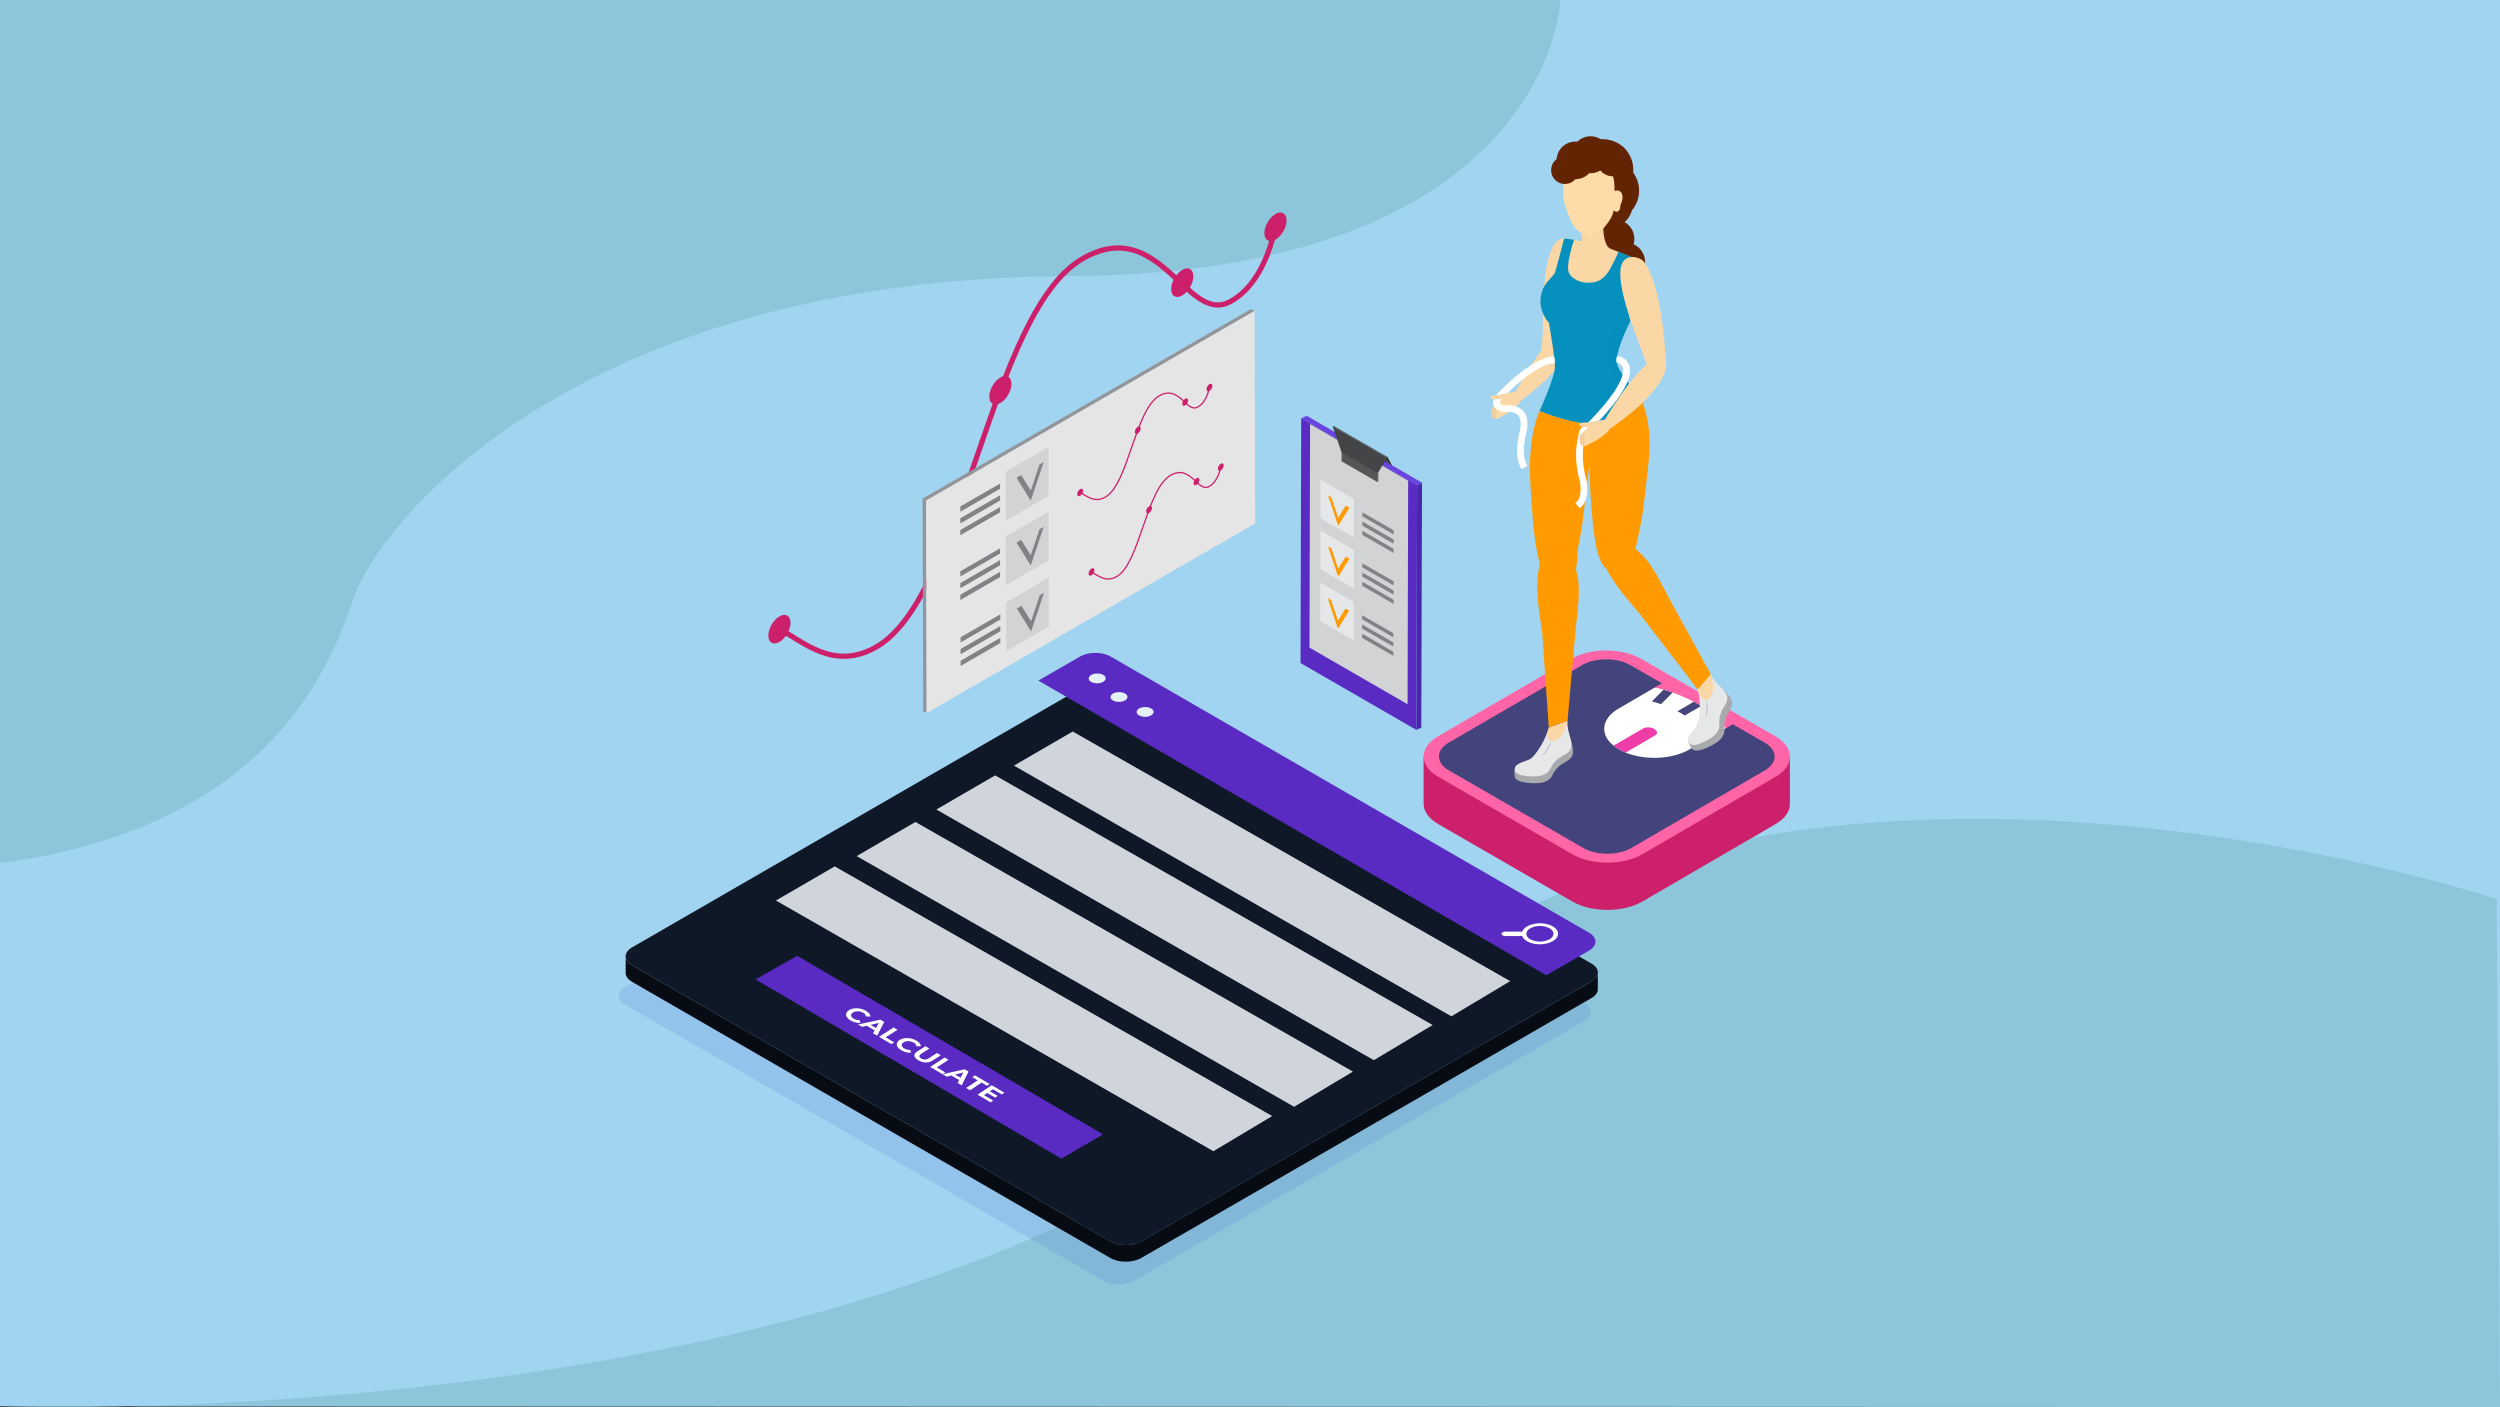<svg xmlns="http://www.w3.org/2000/svg" viewBox="0 0 1920 1080.62"><rect x="0" y="0" width="1920" height="1080.62" fill="#333333" stroke="none"/><defs><style>.cls-1{isolation:isolate;}.cls-2{fill:#a1d4f1;}.cls-3{fill:#8dc6db;}.cls-4{fill:#4367c7;opacity:0.15;}.cls-28,.cls-42,.cls-5{fill:none;}.cls-6{fill:#070c14;}.cls-7{fill:#0e1827;}.cls-8{fill:#592bc2;}.cls-9{fill:#e4f1f9;}.cls-10{fill:#fff;}.cls-11{fill:#d0d5db;}.cls-12{fill:#cd206b;}.cls-13{fill:#ff65a7;}.cls-14{fill:#45457b;}.cls-15{fill:#ef3da8;}.cls-16{fill:#44447c;}.cls-17,.cls-24{fill:#fad7a4;}.cls-17,.cls-18,.cls-19,.cls-20,.cls-21,.cls-22{fill-rule:evenodd;}.cls-18{fill:#a7a9ac;}.cls-19,.cls-41{fill:#e6e7e8;}.cls-20,.cls-29{fill:#939598;}.cls-21{fill:#632404;}.cls-22{fill:#ffdba7;}.cls-23{fill:#ff9a00;}.cls-25{fill:#f0ce9d;}.cls-26,.cls-27{fill:#0690bd;}.cls-27{opacity:0.4;mix-blend-mode:multiply;}.cls-28,.cls-42{stroke:#cd206b;}.cls-28{stroke-width:4px;}.cls-30{fill:#e5e5e5;}.cls-31{fill:#d1d3d4;}.cls-32{fill:#808285;}.cls-33{fill:#4727aa;}.cls-34{fill:#6944e0;}.cls-35{fill:#414042;}.cls-36{fill:#2c2d2e;}.cls-37{fill:#3a3b3c;}.cls-38{fill:#545557;}.cls-39{fill:#4c4d4e;}.cls-40{fill:#444546;}</style></defs><title>draft2 - fat calculator</title><g class="cls-1"><g id="Layer_1" data-name="Layer 1"><rect class="cls-2" width="1920" height="1079.95"/><path class="cls-3" d="M1918.76,690.48S1333.69,494.56,1025.4,801.25,1.35,1080,1.35,1080l1920,.67Z" transform="translate(-1.35)"/><path class="cls-3" d="M1199.8,0s-7.25,210.23-378.32,212.07S294,396.59,272.63,460.24,199.38,636.09,1.35,663V0Z" transform="translate(-1.35)"/><path class="cls-4" d="M480.71,771.17l.63.39L848.83,983.73c6.49,3.74,17,3.72,23.59-.05l338.24-195.29,7.58-4.37.71-.44c2.89-1.89,4.3-4.27,4.21-6.63s-1.7-4.74-4.84-6.55L850.83,558.23c-6.49-3.75-17.05-3.73-23.58,0L481.42,757.94c-3.55,2-5.18,4.78-4.89,7.46C476.76,767.48,478.15,769.52,480.71,771.17Z" transform="translate(-1.35)"/><polygon class="cls-5" points="1214.65 758.05 1214.65 758.05 876.4 953.34 1214.65 758.05"/><path class="cls-6" d="M1228.5,746.61c.08,2.36-1.32,4.74-4.21,6.63l-.72.44-7.57,4.37h0L877.75,953.34c-6.53,3.77-17.1,3.79-23.58,0L486.68,741.22l-.63-.39c-2.57-1.65-4-3.69-4.18-5.77h0v12.57h0c.16,2.33,1.77,4.61,4.83,6.38L854.17,966.18c6.48,3.75,17.05,3.73,23.58,0l345.82-199.66c3-1.72,4.6-3.91,4.89-6.15h0V746.61Z" transform="translate(-1.35)"/><path class="cls-7" d="M486.05,740.83l.63.39L854.17,953.39c6.48,3.74,17.05,3.72,23.58,0L1216,758.05l7.57-4.37.72-.44c2.89-1.89,4.29-4.27,4.21-6.63s-1.7-4.74-4.84-6.55L856.17,527.89c-6.49-3.75-17-3.73-23.59.05L486.76,727.6c-3.55,2-5.18,4.78-4.89,7.46C482.09,737.14,483.48,739.18,486.05,740.83Z" transform="translate(-1.35)"/><path class="cls-8" d="M1221.81,716.38,854.32,504.21c-6.49-3.75-17.05-3.72-23.58.05l-31.92,18.42L1188.9,749l25.25-14.58,7.58-4.37.71-.44c2.89-1.89,4.3-4.27,4.21-6.63S1225,718.19,1221.81,716.38Z" transform="translate(-1.35)"/><ellipse class="cls-9" cx="842.03" cy="524.12" rx="6.52" ry="3.76" transform="matrix(1, -0.01, 0.01, 1, -4.63, 5.31)"/><ellipse class="cls-9" cx="860.74" cy="535.29" rx="6.52" ry="3.76" transform="translate(-4.7 5.43) rotate(-0.36)"/><ellipse class="cls-9" cx="880.8" cy="546.76" rx="6.52" ry="3.76" transform="translate(-4.77 5.55) rotate(-0.36)"/><path class="cls-10" d="M1155.7,715.83a6.9,6.9,0,0,1,2.52-.35l9.91,0a6.11,6.11,0,0,1,2.15.27c1-2.62,3.49-4.59,7.63-5.8a22,22,0,0,1,8.93-.68c6.81.83,11.4,4.29,11.06,8.26s-5.57,7.11-12.32,7.6a22.92,22.92,0,0,1-6.85-.52,15.71,15.71,0,0,1-5.56-2.37,7.27,7.27,0,0,1-2.89-3.64,9.52,9.52,0,0,1-3.29.28l-8.76,0a7.1,7.1,0,0,1-2.55-.34l-.54-.31a5,5,0,0,1-.54-.81c-.17-.47.12-.89.56-1.29Zm21-2.93c-4.06,2.36-4.08,6.17-.05,8.49a16.27,16.27,0,0,0,14.7,0c4.07-2.35,4.09-6.15,0-8.48A16.27,16.27,0,0,0,1176.66,712.9Z" transform="translate(-1.35)"/><polygon class="cls-11" points="778.7 587.99 823.85 561.79 1159.83 753.52 1114.66 780.54 778.7 587.99"/><polygon class="cls-11" points="719.14 621.69 764.29 595.49 1100.27 787.22 1055.1 814.23 719.14 621.69"/><polygon class="cls-11" points="657.92 657.47 703.07 631.27 1039.05 822.99 993.87 850.01 657.92 657.47"/><polygon class="cls-11" points="595.92 691.6 641.07 665.39 977.05 857.12 931.88 884.14 595.92 691.6"/><polygon class="cls-8" points="580.25 752.18 612.17 734.07 847.11 871.17 815.16 889.86 580.25 752.18"/><path class="cls-10" d="M651.73,781.08a3.35,3.35,0,0,1-.45-2.81,4.47,4.47,0,0,1,2.1-2.44,9.59,9.59,0,0,1,4-1.35,14.28,14.28,0,0,1,4.64.19,14,14,0,0,1,4.4,1.68,8.67,8.67,0,0,1,2.56,2.13,3.63,3.63,0,0,1,.82,2.3l-3.5-.17a3.3,3.3,0,0,0-2-2.78,8.12,8.12,0,0,0-2.63-1,8.4,8.4,0,0,0-2.78-.07,6.36,6.36,0,0,0-2.42.87,3,3,0,0,0-1.35,1.49,2,2,0,0,0,.2,1.68,4.6,4.6,0,0,0,1.72,1.58,8.62,8.62,0,0,0,4.65,1.09l.39,2.13a13.24,13.24,0,0,1-3.84-.42,14.13,14.13,0,0,1-3.62-1.5A8.06,8.06,0,0,1,651.73,781.08Z" transform="translate(-1.35)"/><path class="cls-10" d="M673.1,791.36,667,787.78l-3.6.84-3.12-1.83,17.17-3.69,3,1.76L675,795.44l-3.19-1.87Zm1-1.82,2.24-3.95L670,787.1Z" transform="translate(-1.35)"/><path class="cls-10" d="M687.65,789.1l3,1.78-9.12,5.8,6.56,3.85L686,801.89l-9.6-5.64Z" transform="translate(-1.35)"/><path class="cls-10" d="M690.66,804a3.43,3.43,0,0,1-.47-2.81,4.49,4.49,0,0,1,2.07-2.45,9.53,9.53,0,0,1,3.91-1.37,13.77,13.77,0,0,1,4.6.18,14.1,14.1,0,0,1,4.36,1.65,8.85,8.85,0,0,1,2.54,2.13,3.65,3.65,0,0,1,.84,2.29l-3.47-.15a3.31,3.31,0,0,0-2-2.77,8.25,8.25,0,0,0-5.36-1,6,6,0,0,0-2.39.88A3,3,0,0,0,694,802a2,2,0,0,0,.21,1.69,4.63,4.63,0,0,0,1.71,1.57,8.54,8.54,0,0,0,4.61,1.07l.41,2.13a13.33,13.33,0,0,1-3.81-.4,13.91,13.91,0,0,1-3.59-1.49A8,8,0,0,1,690.66,804Z" transform="translate(-1.35)"/><path class="cls-10" d="M703.62,810.85q-.23-1.77,2.23-3.35l6.24-4,3,1.77-6.14,4q-3,1.93-.09,3.64a5.42,5.42,0,0,0,2.88.8,5.73,5.73,0,0,0,3-1l6.13-4,3,1.74-6.22,4a9.19,9.19,0,0,1-5.32,1.53,11.6,11.6,0,0,1-5.67-1.7C704.78,813.16,703.77,812,703.62,810.85Z" transform="translate(-1.35)"/><path class="cls-10" d="M726.82,812.16l3,1.77-9,5.83,6.52,3.84L725.26,825l-9.54-5.61Z" transform="translate(-1.35)"/><path class="cls-10" d="M738,829.49,732,826l-3.52.87L725.35,825l16.83-3.81,3,1.74-5.22,10.63-3.15-1.85Zm1-1.82,2.16-4-6.27,1.56Z" transform="translate(-1.35)"/><path class="cls-10" d="M752.23,829.69l-4.14-2.43,2.07-1.36,11.25,6.62-2.06,1.36-4.13-2.43-8.91,5.87-3-1.76Z" transform="translate(-1.35)"/><path class="cls-10" d="M764.11,845.24l-2,1.35-10-5.89L763,833.46l9.73,5.73-2,1.35-6.77-4-2.38,1.57,6,3.52-2,1.31-6-3.52-2.53,1.67Z" transform="translate(-1.35)"/><path class="cls-12" d="M1376,617.34V581l-281.32,0v36.32c0,5.63,3.76,11.26,11.18,15.55L1209,692.39c14.85,8.57,38.93,8.57,53.68,0L1365,632.89C1372.4,628.6,1376.07,623,1376,617.34Z" transform="translate(-1.35)"/><path class="cls-13" d="M1364.85,565.47c14.85,8.57,14.92,22.52.18,31.09l-102.39,59.51c-14.75,8.57-38.83,8.57-53.68,0l-103.06-59.5c-14.84-8.57-14.92-22.53-.17-31.1L1208.12,506c14.74-8.57,38.83-8.57,53.67,0Z" transform="translate(-1.35)"/><path class="cls-10" d="M1285.9,531.92c-2.29-.78-4.61-1.54-7-2.21Zm37.76,23.54a48.68,48.68,0,0,1,3.11,4l-28.08,34.83-85.87,2.6L1201,536.73l71.35-8.73a121.39,121.39,0,0,1,31.83,12.08c-.68-.39-1.39-.77-2.06-1.13l5.65,3.26-2-1.2a72.68,72.68,0,0,1,16.63,13.11c-.84-.91-1.74-1.81-2.67-2.71Z" transform="translate(-1.35)"/><path class="cls-14" d="M1285.9,531.92l-8.93,8.89c-2.25-.79-4.63-1.52-7-2.17l8.93-8.93C1281.29,530.38,1283.61,531.14,1285.9,531.92Z" transform="translate(-1.35)"/><path class="cls-14" d="M1305,540.54l.8.47,2,1.2-12.56,7.3c-.88-.58-1.73-1.18-2.67-1.72s-2-1-3-1.54l12.56-7.3c.67.36,1.38.74,2.06,1.13Z" transform="translate(-1.35)"/><path class="cls-14" d="M1319.79,551.41c.93.9,1.83,1.8,2.67,2.71.42.44.82.89,1.2,1.33l-15.36,5.22a45.26,45.26,0,0,0-3.84-4.06Z" transform="translate(-1.35)"/><path class="cls-15" d="M1271.83,559.84c2.54,1.47,2.83,3.73.56,5L1249.83,578a42.73,42.73,0,0,1-5-2.45,32.9,32.9,0,0,1-4.25-2.91l22.56-13.11C1265.37,558.21,1269.25,558.35,1271.83,559.84Z" transform="translate(-1.35)"/><path class="cls-16" d="M1356.56,570.29c10.23,5.91,10.28,15.51.09,21.44l-102.39,59.5c-10.16,5.91-26.74,5.91-37,0l-103.06-59.5c-10.26-5.93-10.32-15.53-.15-21.44l102.39-59.5c10.19-5.92,26.77-5.92,37,0l24.32,14-5.45,3.17-27.75,16.13c-13.36,7.77-14.71,19.84-4.08,28.51a32.9,32.9,0,0,0,4.25,2.91,42.73,42.73,0,0,0,5,2.45c15,6.13,35.84,5.31,49.2-2.45l27.74-16.12,5.47-3.18Z" transform="translate(-1.35)"/><path class="cls-17" d="M1260.89,205.64c-8.92-.53-28.91-6.2-44.67-12.65-.82-.33-1.61-.66-2.36-1-10.94-4.65-16-7.33-13.61-8.37a3.39,3.39,0,0,1,.83-.22,14,14,0,0,1,2.85-.06c1.1.07,2.37.21,3.77.42A196.21,196.21,0,0,1,1248.51,195C1264.28,201.4,1269.81,206.18,1260.89,205.64Z" transform="translate(-1.35)"/><path class="cls-17" d="M1318.61,564.24c4-4.25,3.18-7.58,3.14-8.81-.49-14,10.86-15,2.49-25.33-3.72-4.59-7.67-7.94-9.06-12.38l-10,11.72c2.4,8,2.37,20.34,0,27.26-1,3.17-10.14,9.35-6.62,14.08S1316.15,566.87,1318.61,564.24Z" transform="translate(-1.35)"/><path class="cls-18" d="M1322.19,568.29c4.28-4.38,3.44-7.77,3.4-9-.44-14.33,11.64-15.43,2.8-25.94-3.93-4.67-11.28-9.7-12.74-14.25l3.84,9.67-4.43,8.87c2.51,8.22-4.52,15.94-7,23-1.14,3.26-16.51,2.52-7.12,14.45C1304.55,579.74,1319.55,571,1322.19,568.29Z" transform="translate(-1.35)"/><path class="cls-19" d="M1318.61,564.24c4-4.25,3.18-7.58,3.14-8.81-.49-14,11.68-15.22,3.31-25.54-4-4.34-8.49-7.73-9.88-12.17,0,0,5.85,17.54-3.76,19.72-3.82.87-6.21-8-6.21-8,2.4,8,2.37,20.34,0,27.26-1,3.17-10.14,9.35-6.62,14.08S1316.15,566.87,1318.61,564.24Z" transform="translate(-1.35)"/><path class="cls-20" d="M1311.58,538s2.7,5-.27,13.45C1311.31,551.44,1313.27,543.26,1311.58,538Z" transform="translate(-1.35)"/><path class="cls-17" d="M1185.39,595.61c5.57-1.75,6.49-5.05,7.06-6.14,6.45-12.43,16.83-7.75,14.61-20.85-1-5.82-2.77-10.68-1.81-15.23l-14.44,5.32c-1.87,8.18-7.94,18.88-13.35,23.77-2.47,2.23-13.43,3.16-12.68,9C1165.51,597.16,1182,596.68,1185.39,595.61Z" transform="translate(-1.35)"/><path class="cls-18" d="M1186.51,600.89c5.89-1.71,6.81-5.09,7.4-6.2,6.65-12.69,17.71-7.72,15.17-21.21-1.13-6-5.06-14-4.09-18.67l-1.41,10.3-8.21,5.57c-1.85,8.37-11.78,11.66-17.43,16.61-2.6,2.26-15.62-5.93-13.31,9.07C1165.53,602.19,1182.9,602,1186.51,600.89Z" transform="translate(-1.35)"/><path class="cls-19" d="M1185.39,595.61c5.57-1.75,6.49-5.05,7.06-6.14,6.45-12.43,17.65-7.53,15.43-20.63-1.39-5.76-3.59-10.9-2.63-15.45,0,0-3.52,18.16-13,15.34-3.76-1.13-1.48-10-1.48-10-1.87,8.18-7.94,18.88-13.35,23.77-2.47,2.23-13.43,3.16-12.68,9C1165.51,597.16,1182,596.68,1185.39,595.61Z" transform="translate(-1.35)"/><path class="cls-20" d="M1192.16,569.28s-.1,5.65-6.85,11.58C1185.31,580.86,1191,574.69,1192.16,569.28Z" transform="translate(-1.35)"/><path class="cls-21" d="M1228.1,188.86a14.72,14.72,0,1,0,8.27-19.09A14.71,14.71,0,0,0,1228.1,188.86Z" transform="translate(-1.35)"/><path class="cls-21" d="M1236.32,206.53a14.72,14.72,0,1,0,8.27-19.09A14.71,14.71,0,0,0,1236.32,206.53Z" transform="translate(-1.35)"/><path class="cls-21" d="M1210.44,139a23.46,23.46,0,1,0,13.19-30.45A23.46,23.46,0,0,0,1210.44,139Z" transform="translate(-1.35)"/><path class="cls-21" d="M1214.89,155.06a23.46,23.46,0,1,0,13.19-30.45A23.45,23.45,0,0,0,1214.89,155.06Z" transform="translate(-1.35)"/><path class="cls-21" d="M1218.21,163.47a19.25,19.25,0,1,0,10.83-25A19.25,19.25,0,0,0,1218.21,163.47Z" transform="translate(-1.35)"/><path class="cls-22" d="M1207.18,168c5.4,13.65,17.91,17,24,9.33,3-3.8,9.42-10.26,9.63-17.23s1.56-19.34-1.13-26.16c-5.41-13.65-28-11.7-34-4.09-3.36,4.23-3.8,11.91-3.67,19.8C1202.07,155.93,1204.77,161.89,1207.18,168Z" transform="translate(-1.35)"/><path class="cls-22" d="M1239,158.68c1.28,3.24,3.77,5.49,6,2.74.47-.59.83-4,1.16-4.78,1.2-2.73,1.79-5.35.78-7.9a4,4,0,0,0-5.5-2.06c-.59.3-.22.47-.77,1.16A12.11,12.11,0,0,0,1239,158.68Z" transform="translate(-1.35)"/><path class="cls-23" d="M1220.4,369.89c-2,16.64-3.33,33.38-6.44,47-1.92,8.39-.68,22.29-4.77,27.12-4,4.68-13.42,4.4-15.39,3.53-9-4-13.65-22.31-16.09-59.8-.87-13.34-1.9-26.46-1.13-37.92,1.39-20.76,6.26-36.35,11.54-39.87,4.68-3.12,25.84-6.7,31.47,8.8,1,2.79,3.24,5.78,3.73,9.21C1224.72,337.35,1222.75,350,1220.4,369.89Z" transform="translate(-1.35)"/><path class="cls-23" d="M1266.91,360.13c-2,16.65-3.32,33.38-6.43,47-1.92,8.4-4,22.5-8,27.34-4,4.69-13.42,4.4-15.41,3.53-9-4-11.87-22.43-14.31-59.92-.87-13.34-.66-26.44-1.13-37.92-.28-6.84-2-14.11-1.15-19.56,1.72-11.11,7.38-17.83,10.92-20.19,4.68-3.13,25.84-6.7,31.47,8.8C1266.61,319.6,1270.13,333,1266.91,360.13Z" transform="translate(-1.35)"/><path class="cls-23" d="M1212.48,473.85c-1.3,11-7.23,79.54-7.23,79.54l-14.44,5.32-5.08-73.18s-3.38-22.11-3.41-27c0-2.26-.23-4.35-.28-6.29a94.3,94.3,0,0,1,1.91-19.66s24-5.2,27.71,5C1214.16,444.48,1214.61,455.92,1212.48,473.85Z" transform="translate(-1.35)"/><path class="cls-23" d="M1276.44,446.77c5,9.88,38.74,71,38.74,71l-10,11.72-44.6-58.15s-14.17-16.56-16.93-20.65c-7.69-11.4-11.65-16.82-8.69-23.8,1.45-3.42,11.78-13.13,20.56-6.65C1261.44,424.55,1268.29,430.65,1276.44,446.77Z" transform="translate(-1.35)"/><path class="cls-24" d="M1210.19,184.58s25.58,9.61,28.27,6.54l21.13,8.42s-13,3.36-11.33,21.88l5.17,25.29s-14.07,22.92-12.8,32.26c1,7.55,18.64,24.1,18.64,24.1s-4,40.86-75.59,12.57c0,0,13.49-23.87,14.08-32.92.44-6.73-6.93-35-6.93-35s-9.92-9.5-3.84-25c1.86-4.71,7.65-9.7,8.56-11.9,1.12-2.78,7-27.5,7-27.5a18,18,0,0,1,3.69.37c.5.08,1.37.24,2.17.42S1210.19,184.58,1210.19,184.58Z" transform="translate(-1.35)"/><path class="cls-24" d="M1214.09,193.64c.68,18-11.45,60-14.92,75.37-1.17,5.2-13.89.45-13.89.45,0-1.72,1-13.47,1-15.63-.26-19.11.21-53.21,9-66.58a9,9,0,0,1,5.56-3.79c.28-.07.8-.07,1.09-.12a14.57,14.57,0,0,1,2.85.15c1.09.14,2.35.37,3.73.68a15.55,15.55,0,0,1,3,1.63C1213.17,186.9,1213.94,189.69,1214.09,193.64Z" transform="translate(-1.35)"/><path class="cls-24" d="M1165.48,300.68l3.54,7.25s37.47-26.39,41.51-48.72c1-5.48-4.13-7.4-7.47-6.72C1189.48,255.21,1165.48,300.68,1165.48,300.68Z" transform="translate(-1.35)"/><path class="cls-24" d="M1165.82,300.65s-9.39,1.63-12.3,2.44-7.9.14-7.49,2.25,7.45,1.44,7.45,1.44l-6.35,6.64s-1.26,2.39-.5,3.6-1.33,2.6,1.95,4.06c2.8,1.24,4.3-.3,6.79-1.67a49.54,49.54,0,0,0,9.52-6.55c5-4.16,4.53-5.42,4.53-5.42Z" transform="translate(-1.35)"/><path class="cls-25" d="M1146.67,317c-.77-1.21.5-3.59.5-3.59l2.22-2.32a15.47,15.47,0,0,1,.59,10.37c-.67.05-.51,0-1.37-.4C1145.33,319.64,1147.37,318.17,1146.67,317Z" transform="translate(-1.35)"/><path class="cls-24" d="M1232.65,175.34s.17,13.8,5.81,15.78c1.76.62-4.25,1.91-7.67,1.61-7.57-.67-18.14-4.42-15-7.27,1.1-1,0-6.38,0-6.38C1218.19,180.35,1225.15,184.74,1232.65,175.34Z" transform="translate(-1.35)"/><path class="cls-26" d="M1210.25,184.17s-6.27,18.42-4.2,24.71c1.86,5.7,12.33,10.76,22.41,7,3.44-1.3,7.12-5.07,9.42-9.35,1.42-2.63,5-9.33,6.43-13.16,0,0,4.46,1.68,6,2.33.55.23,1.51.63,2.44,1,1.44.64,1.74.79,1.74.79s-10,5.59-5.9,25.44l4.88,23.78s-11.68,22.21-10.39,31.94c1,7.31,16.25,24.71,16.25,24.71s-4,40.57-75.61,12.28c0,0,11-24.1,11.71-32.77.56-6.56-4.56-35.12-4.56-35.12s-11.62-11.93-3.62-27.67c1.87-3.68,7.35-8.43,8.24-10.63,1.12-2.77,7.06-26.13,7.06-26.13a25.5,25.5,0,0,1,3.73.23c.49.06,1.36.14,2.16.3S1210.25,184.17,1210.25,184.17Z" transform="translate(-1.35)"/><path class="cls-21" d="M1193.36,134.57a10.58,10.58,0,1,0,6-13.73A10.58,10.58,0,0,0,1193.36,134.57Z" transform="translate(-1.35)"/><path class="cls-21" d="M1197.84,128.49a14.44,14.44,0,1,0,8.12-18.74A14.45,14.45,0,0,0,1197.84,128.49Z" transform="translate(-1.35)"/><path class="cls-21" d="M1209.66,124.07a14.2,14.2,0,1,0,8-18.43A14.2,14.2,0,0,0,1209.66,124.07Z" transform="translate(-1.35)"/><path class="cls-21" d="M1228.38,127.48a12.57,12.57,0,1,0,7.06-16.31A12.55,12.55,0,0,0,1228.38,127.48Z" transform="translate(-1.35)"/><path class="cls-27" d="M1253.43,246.71,1251.09,235s-3.78,11.51-11.19,16.93c0,0-4.43,17.51-2.82,26.41a48,48,0,0,0,3.87,10.29c2.9,5.93,16.57,20.37,16.57,20.37l1.77-5.64s-11.13-14.25-12.18-15.94-3.57-6.81-3.57-6.81S1239.8,273.67,1253.43,246.71Z" transform="translate(-1.35)"/><path class="cls-24" d="M1233.79,322.36l3.22,7.4s38.62-24.65,43.68-46.77c1.24-5.43-3.8-7.58-7.14-7.07C1259.83,278,1233.79,322.36,1233.79,322.36Z" transform="translate(-1.35)"/><path class="cls-24" d="M1234.13,322.35s-9.45,1.19-12.38,1.87-7.9-.22-7.59,1.9,7.37,1.78,7.37,1.78l-6.65,6.36s-1.37,2.32-.66,3.56-1.45,2.54,1.76,4.15c2.75,1.37,4.31-.1,6.86-1.36a49,49,0,0,0,9.82-6.11c5.2-3.93,4.76-5.21,4.76-5.21Z" transform="translate(-1.35)"/><path class="cls-25" d="M1214.26,337.84c-.71-1.24.66-3.57.66-3.57l2.32-2.21a15.52,15.52,0,0,1,.13,10.39c-.69,0-.51,0-1.35-.46C1212.8,340.38,1214.91,339,1214.26,337.84Z" transform="translate(-1.35)"/><path class="cls-24" d="M1280.74,282.74c.42-2.27-.53-13.56-.69-15.72-1.34-19.06-6.11-53.17-16-65.74-3.45-4.37-12.78-6-16.34-.08-8.68,14.42,13.58,63.55,19.36,81.87C1268.65,288.14,1280.74,282.74,1280.74,282.74Z" transform="translate(-1.35)"/><path class="cls-27" d="M1186.25,240.38s5.68,19,24,5.66C1210.24,246,1194.14,257.74,1186.25,240.38Z" transform="translate(-1.35)"/><path class="cls-27" d="M1212.74,246.27s6.44,19,27.16,5.66C1239.9,251.93,1221.67,263.62,1212.74,246.27Z" transform="translate(-1.35)"/><path class="cls-28" d="M600,483.21c17.49,8.77,41.36,32.71,74.55,13.54,67.44-38.93,87.3-257.12,158.1-298,59.92-34.6,80,51.36,113.67,32.84,16.36-9,28.38-28.68,34.64-57.42" transform="translate(-1.35)"/><path class="cls-12" d="M591.44,488.12c0-5.43,3.81-12,8.51-14.74s8.51-.52,8.51,4.91-3.81,12-8.51,14.74S591.44,493.55,591.44,488.12Z" transform="translate(-1.35)"/><path class="cls-12" d="M972.4,179.09c0-5.42,3.81-12,8.51-14.74s8.51-.51,8.51,4.92-3.81,12-8.51,14.74S972.4,184.52,972.4,179.09Z" transform="translate(-1.35)"/><path class="cls-12" d="M900.81,222c0-5.42,3.81-12,8.51-14.74s8.52-.51,8.52,4.92-3.82,12-8.52,14.74S900.81,227.41,900.81,222Z" transform="translate(-1.35)"/><path class="cls-12" d="M761.13,304.61c0-5.42,3.81-12,8.51-14.74s8.51-.51,8.51,4.92-3.81,12-8.51,14.74S761.13,310,761.13,304.61Z" transform="translate(-1.35)"/><g class="cls-1"><polygon class="cls-29" points="711.21 384.48 708.57 382.94 709.03 546.12 711.67 547.66 711.21 384.48"/><polygon class="cls-29" points="963.5 238.82 960.85 237.28 708.57 382.94 711.21 384.48 963.5 238.82"/><polygon class="cls-30" points="711.21 384.48 711.67 547.66 963.96 402 963.5 238.82 711.21 384.48"/></g><polygon class="cls-31" points="772.47 399.75 805.22 380.85 805.22 343.26 772.47 362.17 772.47 399.75"/><polygon class="cls-32" points="737.53 411.05 768.03 393.44 768.03 389.43 737.53 407.04 737.53 411.05"/><polygon class="cls-32" points="737.53 402.02 768.03 384.42 768.03 380.41 737.53 398.01 737.53 402.02"/><polygon class="cls-32" points="737.53 393 768.03 375.39 768.03 371.38 737.53 388.99 737.53 393"/><polygon class="cls-32" points="791.63 376.72 784.25 364.86 780.66 366.93 791.63 384.56 801.54 354.88 798.3 356.75 791.63 376.72"/><polygon class="cls-31" points="772.47 449.5 805.22 430.58 805.22 393 772.47 411.91 772.47 449.5"/><polygon class="cls-32" points="737.53 460.79 768.03 443.19 768.03 439.17 737.53 456.78 737.53 460.79"/><polygon class="cls-32" points="737.53 451.76 768.03 434.16 768.03 430.15 737.53 447.75 737.53 451.76"/><polygon class="cls-32" points="737.53 442.74 768.03 425.13 768.03 421.12 737.53 438.73 737.53 442.74"/><polygon class="cls-32" points="791.63 426.46 784.25 414.6 780.66 416.68 791.63 434.3 801.54 404.62 798.3 406.49 791.63 426.46"/><polygon class="cls-31" points="772.71 500.15 805.46 481.24 805.46 443.66 772.71 462.57 772.71 500.15"/><polygon class="cls-32" points="737.77 511.44 768.27 493.84 768.27 489.83 737.77 507.44 737.77 511.44"/><polygon class="cls-32" points="737.77 502.42 768.27 484.81 768.27 480.81 737.77 498.41 737.77 502.42"/><polygon class="cls-32" points="737.77 493.39 768.27 475.79 768.27 471.78 737.77 489.38 737.77 493.39"/><polygon class="cls-32" points="791.87 477.11 784.49 465.26 780.89 467.33 791.87 484.96 801.78 455.27 798.53 457.14 791.87 477.11"/><polygon class="cls-33" points="1087.82 560.59 1091.55 558.73 1092.1 370.72 1088.35 372.58 1087.82 560.59"/><polygon class="cls-34" points="1088.35 372.58 1092.1 370.72 1003.55 319.33 999.34 321.19 1088.35 372.58"/><polygon class="cls-8" points="999.34 321.19 998.8 509.21 1087.82 560.59 1088.35 372.58 999.34 321.19"/><polygon class="cls-31" points="1006.14 325.66 1005.68 497.38 1081.01 540.86 1081.46 369.15 1006.14 325.66"/><polygon class="cls-35" points="1065.47 350.92 1068.88 357.25 1063.58 354.23 1065.47 350.92"/><polygon class="cls-35" points="1064.77 351.32 1067.74 356.64 1063.22 354.01 1064.77 351.32"/><polygon class="cls-36" points="1065.47 350.92 1064.77 351.32 1067.74 356.64 1068.88 357.25 1065.47 350.92"/><polygon class="cls-37" points="1057.84 370.18 1058.52 369.79 1058.55 362.89 1057.86 363.27 1057.84 370.18"/><polygon class="cls-38" points="1030.32 346.32 1030.32 347.38 1030.3 354.28 1057.84 370.18 1057.86 363.27 1057.87 362.21 1030.32 346.32"/><polygon class="cls-39" points="1064.77 351.32 1065.47 350.92 1024.17 327.09 1023.48 327.48 1064.77 351.32"/><polygon class="cls-40" points="1023.48 327.48 1030.32 347.38 1030.32 347.38 1057.86 363.27 1057.86 363.27 1064.77 351.32 1023.48 327.48"/><polygon class="cls-36" points="1057.86 363.27 1058.55 362.89 1065.47 350.92 1064.77 351.32 1057.86 363.27"/><polygon class="cls-41" points="1039.85 412.83 1014.06 397.94 1014.06 368.35 1039.85 383.24 1039.85 412.83"/><polygon class="cls-32" points="1070.31 424.68 1046.3 410.81 1046.3 407.66 1070.31 421.52 1070.31 424.68"/><polygon class="cls-32" points="1070.31 417.57 1046.3 403.71 1046.3 400.55 1070.31 414.42 1070.31 417.57"/><polygon class="cls-32" points="1070.31 410.47 1046.3 396.6 1046.3 393.45 1070.31 407.31 1070.31 410.47"/><polygon class="cls-23" points="1027.71 397.65 1033.53 388.31 1036.36 389.94 1027.72 403.82 1019.91 380.45 1022.47 381.93 1027.71 397.65"/><polygon class="cls-41" points="1039.85 451.99 1014.06 437.11 1014.06 407.51 1039.85 422.4 1039.85 451.99"/><polygon class="cls-32" points="1070.31 463.84 1046.3 449.98 1046.3 446.82 1070.31 460.68 1070.31 463.84"/><polygon class="cls-32" points="1070.31 456.74 1046.3 442.87 1046.3 439.71 1070.31 453.58 1070.31 456.74"/><polygon class="cls-32" points="1070.31 449.63 1046.3 435.77 1046.3 432.61 1070.31 446.47 1070.31 449.63"/><polygon class="cls-23" points="1027.71 436.81 1033.53 427.48 1036.36 429.11 1027.72 442.99 1019.91 419.61 1022.47 421.09 1027.71 436.81"/><polygon class="cls-41" points="1039.66 491.88 1013.87 476.99 1013.87 447.4 1039.66 462.29 1039.66 491.88"/><polygon class="cls-32" points="1070.13 503.73 1046.11 489.86 1046.11 486.7 1070.12 500.57 1070.13 503.73"/><polygon class="cls-32" points="1070.12 496.62 1046.11 482.76 1046.11 479.6 1070.13 493.46 1070.12 496.62"/><polygon class="cls-32" points="1070.13 489.51 1046.11 475.65 1046.11 472.49 1070.12 486.36 1070.13 489.51"/><polygon class="cls-23" points="1027.53 476.69 1033.34 467.36 1036.17 468.99 1027.53 482.87 1019.72 459.5 1022.28 460.97 1027.53 476.69"/><path class="cls-42" d="M830.91,378.21c4.56,2.29,10.79,8.53,19.44,3.53,17.58-10.15,22.76-67,41.22-77.7,15.63-9,20.87,13.4,29.64,8.57,4.27-2.35,7.4-7.48,9-15" transform="translate(-1.35)"/><path class="cls-12" d="M828.69,379.49a4.93,4.93,0,0,1,2.22-3.84c1.23-.71,2.22-.14,2.22,1.28a4.87,4.87,0,0,1-2.22,3.84C829.69,381.48,828.69,380.91,828.69,379.49Z" transform="translate(-1.35)"/><path class="cls-12" d="M928,298.92a4.93,4.93,0,0,1,2.22-3.85c1.23-.7,2.22-.13,2.22,1.29a4.9,4.9,0,0,1-2.22,3.84C929,300.91,928,300.33,928,298.92Z" transform="translate(-1.35)"/><path class="cls-12" d="M909.36,310.1a4.88,4.88,0,0,1,2.22-3.84c1.22-.71,2.22-.14,2.22,1.28a4.93,4.93,0,0,1-2.22,3.84C910.35,312.09,909.36,311.52,909.36,310.1Z" transform="translate(-1.35)"/><path class="cls-12" d="M872.94,331.65a4.9,4.9,0,0,1,2.22-3.85c1.22-.71,2.22-.13,2.22,1.28a4.93,4.93,0,0,1-2.22,3.85C873.93,333.63,872.94,333.06,872.94,331.65Z" transform="translate(-1.35)"/><path class="cls-42" d="M839.6,439.25c4.56,2.29,10.78,8.53,19.44,3.53,17.58-10.15,22.76-67,41.22-77.7,15.63-9,20.86,13.4,29.64,8.57,4.27-2.35,7.4-7.48,9-15" transform="translate(-1.35)"/><path class="cls-12" d="M837.38,440.53a4.91,4.91,0,0,1,2.22-3.84c1.23-.71,2.22-.14,2.22,1.28a4.9,4.9,0,0,1-2.22,3.84C838.38,442.52,837.38,442,837.38,440.53Z" transform="translate(-1.35)"/><path class="cls-12" d="M936.71,360a4.93,4.93,0,0,1,2.22-3.85c1.23-.71,2.22-.13,2.22,1.28a4.9,4.9,0,0,1-2.22,3.85C937.71,361.94,936.71,361.37,936.71,360Z" transform="translate(-1.35)"/><path class="cls-12" d="M918.05,371.14a4.87,4.87,0,0,1,2.22-3.84c1.22-.71,2.22-.14,2.22,1.28a4.93,4.93,0,0,1-2.22,3.84C919,373.13,918.05,372.55,918.05,371.14Z" transform="translate(-1.35)"/><path class="cls-12" d="M881.63,392.68a4.9,4.9,0,0,1,2.22-3.84c1.22-.71,2.21-.13,2.21,1.28a4.88,4.88,0,0,1-2.21,3.84C882.62,394.67,881.63,394.1,881.63,392.68Z" transform="translate(-1.35)"/><path class="cls-10" d="M1248.83,281.7c1.59,4.52.06,15.85-25.37,42.25a10.16,10.16,0,0,1,1.07-.22c1.07-.15,2.12-.39,3.19-.49,18.57-19.73,26.51-34,23.56-42.4-2-5.6-7.92-6.25-8.17-6.28l-.26,2.58C1242.9,277.14,1247.41,277.64,1248.83,281.7Z" transform="translate(-1.35)"/><path class="cls-10" d="M1221,324.61a24.24,24.24,0,0,1,3.54-.79c1.73-.21,3.45-.72,5.17-.88,18.39-19.76,25.85-33.69,22.75-42.53-2.12-6-8.26-7-9.15-7.13h0a11.72,11.72,0,0,0-.41,5.17,6,6,0,0,1,4.67,3.67c1.15,3.28,1,13.83-25.08,40.92Zm23.22-48.49h0a8.35,8.35,0,0,1,5.61,4.68A8.47,8.47,0,0,0,1244.26,276.12Zm6.31,8.42c0,6-4.37,16.48-20.77,34.54C1246.16,301.05,1250.56,290.58,1250.57,284.54Z" transform="translate(-1.35)"/><path class="cls-10" d="M1216.11,342.08a2.48,2.48,0,0,1-.26-.19,1.26,1.26,0,0,1-.34-.12,2.24,2.24,0,0,1-1.18-2.25c0-.46.13-.71.12-1a4,4,0,0,0-.16-.91l-.06-.15c-1.38,6.3-2.41,17.36,1.74,32.18,0,.12,2.27,11.87-3,16.93l1.78,1.87c6.33-6,3.89-18.76,3.76-19.4A67.65,67.65,0,0,1,1216.11,342.08Z" transform="translate(-1.35)"/><path class="cls-10" d="M1219.76,368.76l0-.09a66.87,66.87,0,0,1-2.38-26.14,3.39,3.39,0,0,1-2.84-2.79,9.63,9.63,0,0,1,0-1.42,2.91,2.91,0,0,0-.36-1.16,2.82,2.82,0,0,1,.5-2.46.9.9,0,0,1,.22-.25l-.67-2.65-1.18,5.3c-1.51,6.79-2.42,18,1.72,32.77,0,.11,2.09,11.21-2.65,15.74l-.93.9,3.57,3.74.94-.89C1222.53,382.76,1219.87,369.33,1219.76,368.76Zm-5.1-26,.06,0a69,69,0,0,0,1.92,24.28A67.69,67.69,0,0,1,1214.66,342.78Zm.24,43.51c3.86-5.16,2.82-13.91,2.43-16.38C1217.71,372.33,1218.78,381.11,1214.9,386.29Z" transform="translate(-1.35)"/><path class="cls-10" d="M1172.16,332.74c1.83-7.51,1.09-13.07-2.19-16.54-4.39-4.61-11.69-3.76-13.2-3.53-2-.42-4.32-1.25-4.72-2.79a4.35,4.35,0,0,1,.94-3.19l-1.23.05a15.5,15.5,0,0,1-1.66.08H1150a5.7,5.7,0,0,0-.43,3.7c.6,2.32,2.94,3.92,6.94,4.73l.25.05.25-.05c.08,0,7.27-1.32,11.11,2.73,2.64,2.78,3.16,7.54,1.56,14.1-.18.66-4.45,16.29.72,26.42l2.31-1.18C1168,348.11,1172.1,332.93,1172.16,332.74Z" transform="translate(-1.35)"/><path class="cls-10" d="M1173.41,333.09v0c1.94-8,1.1-13.94-2.51-17.74-4.62-4.87-12.08-4.23-14.09-3.95-2.39-.55-3.39-1.31-3.52-1.8a3.43,3.43,0,0,1,.77-2.16l.64-1c-2,.12-4.06.62-6.07.25a6.81,6.81,0,0,0-.35,4.16c.73,2.85,3.4,4.76,7.94,5.68l.49.1.5-.09c.07,0,6.6-1.17,9.93,2.34,2.32,2.44,2.74,6.78,1.25,12.86-.19.68-4.59,16.76.82,27.36l.58,1.15,4.62-2.35-.59-1.16C1169.37,348,1173.37,333.23,1173.41,333.09Zm-18.3-19.51.53.14Zm15.75,19c-.45,1.71-3.74,14.87.08,24.1C1167.1,347.4,1170.4,334.29,1170.86,332.56Z" transform="translate(-1.35)"/><path class="cls-10" d="M1156.73,314h0l.13,0Z" transform="translate(-1.35)"/><path class="cls-10" d="M1150.89,308.07l0,.07,0-.07Z" transform="translate(-1.35)"/><path class="cls-10" d="M1153.84,301.82a15.08,15.08,0,0,0-1.62,1.6c.7-.17,1.38-.46,2.08-.61.86-.18,1.74-.31,2.61-.42,25.74-26,37.88-24.68,38-24.67l.19-1.28.21-1.27C1194.77,275.07,1181.61,273.27,1153.84,301.82Z" transform="translate(-1.35)"/><path class="cls-10" d="M1194.88,273.83c-3.07-.1-16.7,1.12-41.93,27a20.46,20.46,0,0,0-1.7,1.69l-.93,1.05c3-.57,6-1.33,9-1.76,23.89-23.63,35.36-22.85,35.43-22.84l.63.09A26.43,26.43,0,0,0,1194.88,273.83Zm-1.09,2.63c-3.83.33-16.12,3.22-37.49,24.7h0c21.47-21.61,33.68-24.42,37.49-24.72Z" transform="translate(-1.35)"/><path class="cls-10" d="M1213.79,333.44s.34-4.36,3.38-5.73a22.81,22.81,0,0,0,4.36.19l-6.61,6.37a5.5,5.5,0,0,0-.87,2.72Z" transform="translate(-1.35)"/></g></g></svg>